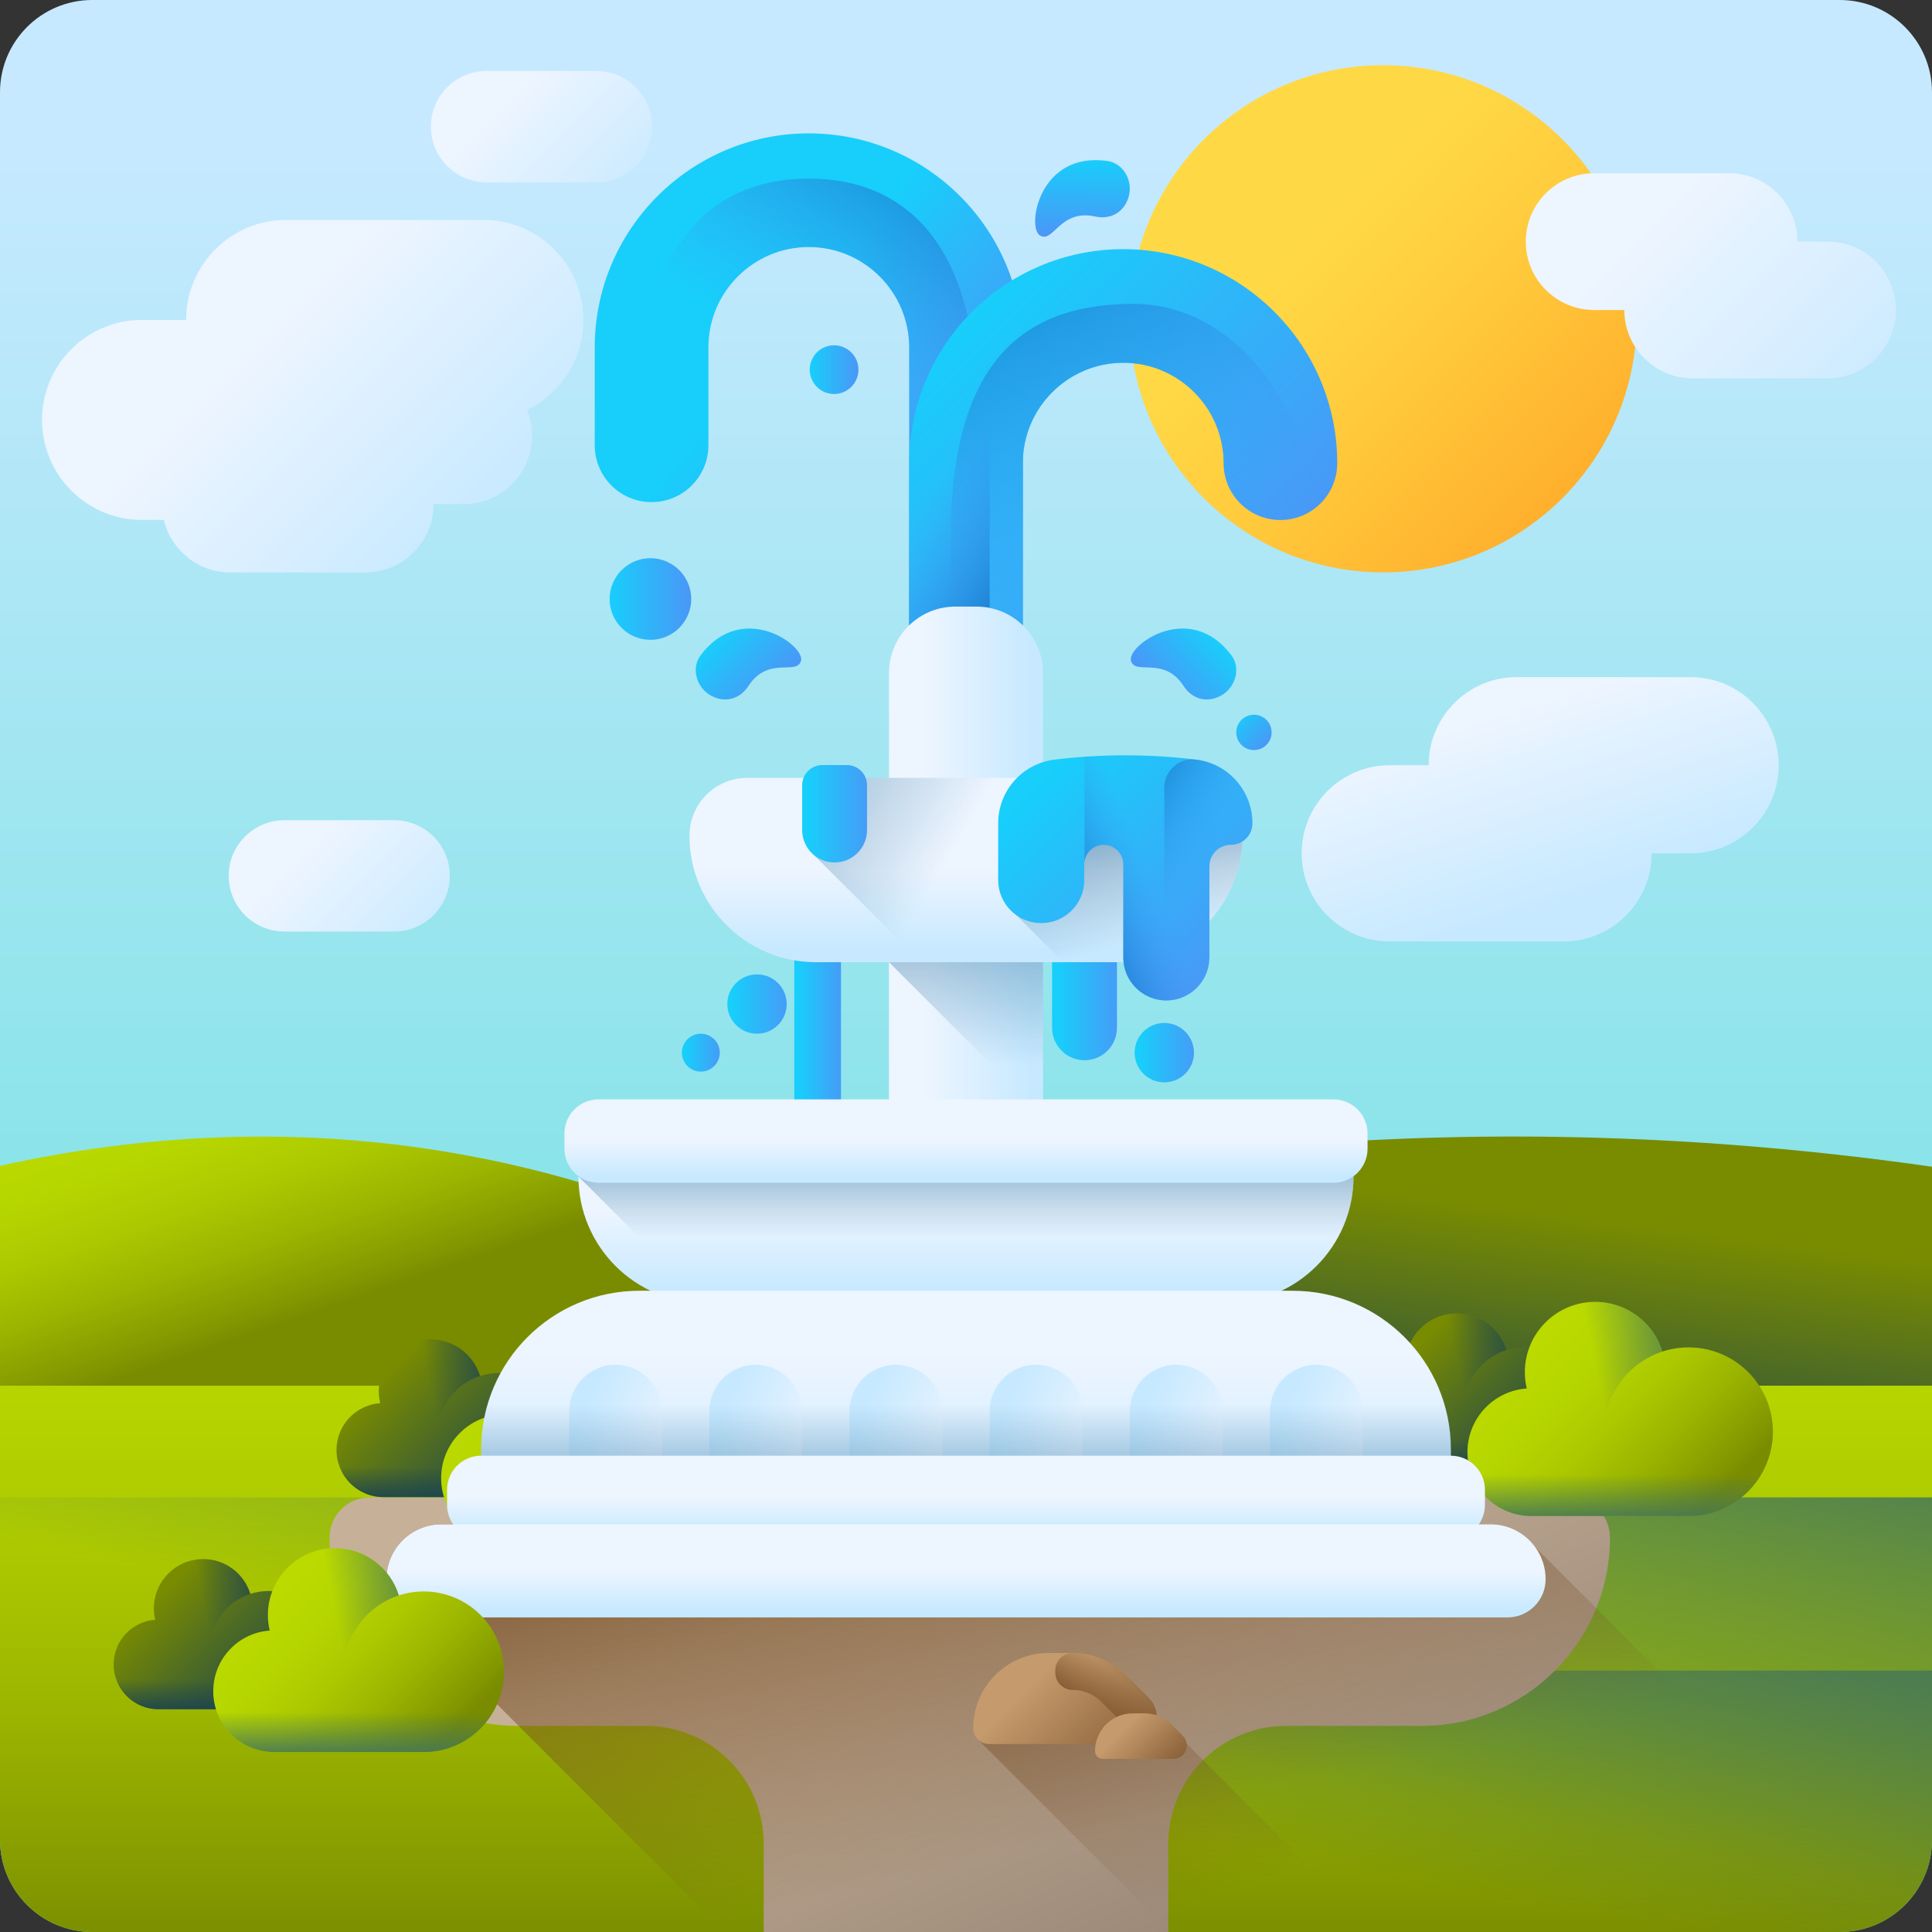 

<svg id="Capa_1" enable-background="new 0 0 510 510" height="512" viewBox="0 0 510 510" width="512" xmlns="http://www.w3.org/2000/svg" xmlns:xlink="http://www.w3.org/1999/xlink"><rect x="0" y="0" width="510" height="510" fill="#333333" stroke="none"/><linearGradient id="SVGID_1_" gradientUnits="userSpaceOnUse" x1="255" x2="255" y1="34.721" y2="483.763"><stop offset="0" stop-color="#c7e9ff"/><stop offset=".356" stop-color="#a3e6f2"/><stop offset="1" stop-color="#65e0db"/></linearGradient><linearGradient id="lg1"><stop offset="0" stop-color="#edf5ff"/><stop offset="1" stop-color="#c7e9ff"/></linearGradient><linearGradient id="SVGID_2_" gradientUnits="userSpaceOnUse" x1="71.484" x2="126.006" xlink:href="#lg1" y1="86.591" y2="141.113"/><linearGradient id="SVGID_3_" gradientUnits="userSpaceOnUse" x1="81.61" x2="113.233" xlink:href="#lg1" y1="223.261" y2="254.885"/><linearGradient id="lg2"><stop offset="0" stop-color="#bada00"/><stop offset=".219" stop-color="#b6d600"/><stop offset=".45" stop-color="#acc900"/><stop offset=".687" stop-color="#9ab400"/><stop offset=".927" stop-color="#829700"/><stop offset="1" stop-color="#798c00"/></linearGradient><linearGradient id="SVGID_4_" gradientUnits="userSpaceOnUse" x1="255" x2="255" xlink:href="#lg2" y1="321.209" y2="514.212"/><linearGradient id="lg3"><stop offset="0" stop-color="#798c00"/><stop offset="1" stop-color="#1b444f"/></linearGradient><linearGradient id="SVGID_5_" gradientUnits="userSpaceOnUse" x1="316.14" x2="306.589" xlink:href="#lg3" y1="307.884" y2="382.166"/><linearGradient id="SVGID_6_" gradientUnits="userSpaceOnUse" x1="95.042" x2="116.814" xlink:href="#lg2" y1="270.936" y2="335.043"/><linearGradient id="lg4"><stop offset="0" stop-color="#43765a" stop-opacity="0"/><stop offset="1" stop-color="#43765a"/></linearGradient><linearGradient id="SVGID_7_" gradientUnits="userSpaceOnUse" x1="252.98" x2="275.053" xlink:href="#lg4" y1="452.628" y2="331.757"/><linearGradient id="SVGID_8_" gradientUnits="userSpaceOnUse" x1="253.075" x2="270.195" xlink:href="#lg4" y1="474.975" y2="381.222"/><linearGradient id="SVGID_9_" gradientUnits="userSpaceOnUse" x1="253.504" x2="306.838" y1="404.18" y2="527.514"><stop offset="0" stop-color="#c6b198"/><stop offset="1" stop-color="#988575"/></linearGradient><linearGradient id="lg5"><stop offset="0" stop-color="#18cefb"/><stop offset="1" stop-color="#4a97f6"/></linearGradient><linearGradient id="SVGID_10_" gradientUnits="userSpaceOnUse" x1="210.667" x2="223.333" xlink:href="#lg5" y1="269.042" y2="269.042"/><linearGradient id="SVGID_11_" gradientUnits="userSpaceOnUse" x1="279.116" x2="296.701" xlink:href="#lg5" y1="260.709" y2="260.709"/><linearGradient id="SVGID_12_" gradientUnits="userSpaceOnUse" x1="372.412" x2="404.566" xlink:href="#lg3" y1="356.082" y2="388.235"/><linearGradient id="lg6"><stop offset="0" stop-color="#1b444f" stop-opacity="0"/><stop offset="1" stop-color="#1b444f"/></linearGradient><linearGradient id="SVGID_13_" gradientUnits="userSpaceOnUse" x1="384.814" x2="405.501" xlink:href="#lg6" y1="360.305" y2="356.098"/><linearGradient id="SVGID_14_" gradientUnits="userSpaceOnUse" x1="389.005" x2="389.005" xlink:href="#lg6" y1="380.201" y2="389.791"/><linearGradient id="SVGID_15_" gradientUnits="userSpaceOnUse" x1="404.565" x2="448.234" xlink:href="#lg2" y1="356.399" y2="400.068"/><linearGradient id="SVGID_16_" gradientUnits="userSpaceOnUse" x1="421.408" x2="449.504" xlink:href="#lg4" y1="362.134" y2="356.421"/><linearGradient id="SVGID_17_" gradientUnits="userSpaceOnUse" x1="427.101" x2="427.101" xlink:href="#lg4" y1="389.157" y2="402.182"/><linearGradient id="SVGID_18_" gradientUnits="userSpaceOnUse" x1="101.49" x2="133.644" xlink:href="#lg3" y1="362.946" y2="395.099"/><linearGradient id="SVGID_19_" gradientUnits="userSpaceOnUse" x1="113.892" x2="134.58" xlink:href="#lg6" y1="367.169" y2="362.963"/><linearGradient id="SVGID_20_" gradientUnits="userSpaceOnUse" x1="118.084" x2="118.084" xlink:href="#lg6" y1="387.066" y2="396.656"/><linearGradient id="SVGID_21_" gradientUnits="userSpaceOnUse" x1="133.643" x2="177.312" xlink:href="#lg2" y1="363.263" y2="406.932"/><linearGradient id="SVGID_22_" gradientUnits="userSpaceOnUse" x1="150.486" x2="178.583" xlink:href="#lg4" y1="368.999" y2="363.286"/><linearGradient id="SVGID_23_" gradientUnits="userSpaceOnUse" x1="156.179" x2="156.179" xlink:href="#lg4" y1="396.021" y2="409.046"/><linearGradient id="lg7"><stop offset="0" stop-color="#754c24" stop-opacity="0"/><stop offset="1" stop-color="#754c24"/></linearGradient><linearGradient id="SVGID_24_" gradientUnits="userSpaceOnUse" x1="298.567" x2="267.9" xlink:href="#lg7" y1="482.212" y2="354.212"/><linearGradient id="SVGID_25_" gradientUnits="userSpaceOnUse" x1="315.666" x2="275.666" xlink:href="#lg7" y1="501.436" y2="376.436"/><linearGradient id="lg8"><stop offset="0" stop-color="#c59b6d"/><stop offset="1" stop-color="#8b6239"/></linearGradient><linearGradient id="SVGID_26_" gradientUnits="userSpaceOnUse" x1="271.799" x2="294.32" xlink:href="#lg8" y1="444.782" y2="467.303"/><linearGradient id="SVGID_27_" gradientUnits="userSpaceOnUse" x1="295.603" x2="285.845" xlink:href="#lg7" y1="442.998" y2="455.135"/><linearGradient id="SVGID_28_" gradientUnits="userSpaceOnUse" x1="296.503" x2="307.763" xlink:href="#lg8" y1="456.504" y2="467.765"/><linearGradient id="SVGID_29_" gradientUnits="userSpaceOnUse" x1="343.781" x2="428.667" y1="62.819" y2="147.704"><stop offset="0" stop-color="#ffd945"/><stop offset=".304" stop-color="#ffcd3e"/><stop offset=".856" stop-color="#ffad2b"/><stop offset="1" stop-color="#ffa325"/></linearGradient><linearGradient id="SVGID_30_" gradientUnits="userSpaceOnUse" x1="398.471" x2="413.804" xlink:href="#lg1" y1="187.943" y2="236.61"/><linearGradient id="SVGID_31_" gradientUnits="userSpaceOnUse" x1="134.978" x2="166.602" xlink:href="#lg1" y1="25.487" y2="57.11"/><linearGradient id="SVGID_32_" gradientUnits="userSpaceOnUse" x1="436.899" x2="495.499" xlink:href="#lg1" y1="58.074" y2="116.674"/><linearGradient id="SVGID_33_" gradientUnits="userSpaceOnUse" x1="203.827" x2="248.827" xlink:href="#lg5" y1="91.642" y2="128.142"/><linearGradient id="lg9"><stop offset="0" stop-color="#4a97f6" stop-opacity="0"/><stop offset="1" stop-color="#0469bb"/></linearGradient><linearGradient id="SVGID_34_" gradientUnits="userSpaceOnUse" x1="234.835" x2="279.835" xlink:href="#lg9" y1="111.072" y2="40.572"/><linearGradient id="SVGID_35_" gradientUnits="userSpaceOnUse" x1="242.992" x2="316.544" xlink:href="#lg5" y1="96.218" y2="169.77"/><linearGradient id="SVGID_36_" gradientUnits="userSpaceOnUse" x1="290.476" x2="242.476" xlink:href="#lg9" y1="148.575" y2="51.075"/><linearGradient id="SVGID_37_" gradientUnits="userSpaceOnUse" x1="242.589" x2="276.089" xlink:href="#lg9" y1="135.526" y2="156.026"/><linearGradient id="SVGID_38_" gradientTransform="matrix(-.006 1 1 .006 1201.159 -2253.424)" gradientUnits="userSpaceOnUse" x1="2300.658" x2="2320.945" xlink:href="#lg5" y1="-902.753" y2="-902.753"/><linearGradient id="SVGID_39_" gradientUnits="userSpaceOnUse" x1="213.748" x2="226.605" xlink:href="#lg5" y1="97.58" y2="97.58"/><linearGradient id="SVGID_40_" gradientUnits="userSpaceOnUse" x1="244" x2="272.032" xlink:href="#lg1" y1="239.887" y2="239.887"/><linearGradient id="lg10"><stop offset="0" stop-color="#2f73a0" stop-opacity="0"/><stop offset="1" stop-color="#2f73a0"/></linearGradient><linearGradient id="SVGID_41_" gradientUnits="userSpaceOnUse" x1="255" x2="255" xlink:href="#lg10" y1="281.209" y2="202.508"/><linearGradient id="SVGID_42_" gradientUnits="userSpaceOnUse" x1="255" x2="255" xlink:href="#lg1" y1="229.51" y2="250.595"/><linearGradient id="SVGID_43_" gradientUnits="userSpaceOnUse" x1="251.259" x2="163.259" xlink:href="#lg10" y1="224.98" y2="173.313"/><linearGradient id="SVGID_44_" gradientUnits="userSpaceOnUse" x1="255" x2="255" xlink:href="#lg1" y1="319.492" y2="340.576"/><linearGradient id="SVGID_45_" gradientUnits="userSpaceOnUse" x1="255" x2="255" xlink:href="#lg10" y1="326.542" y2="286.542"/><linearGradient id="SVGID_46_" gradientUnits="userSpaceOnUse" x1="255" x2="255" xlink:href="#lg1" y1="301.139" y2="310.671"/><linearGradient id="SVGID_47_" gradientUnits="userSpaceOnUse" x1="255" x2="255" xlink:href="#lg1" y1="357.838" y2="404.889"/><linearGradient id="SVGID_48_" gradientUnits="userSpaceOnUse" x1="176.355" x2="151.855" xlink:href="#lg1" y1="388.964" y2="378.464"/><linearGradient id="SVGID_49_" gradientUnits="userSpaceOnUse" x1="213.355" x2="188.855" xlink:href="#lg1" y1="388.964" y2="378.464"/><linearGradient id="SVGID_50_" gradientUnits="userSpaceOnUse" x1="250.355" x2="225.855" xlink:href="#lg1" y1="388.964" y2="378.464"/><linearGradient id="SVGID_51_" gradientUnits="userSpaceOnUse" x1="287.355" x2="262.855" xlink:href="#lg1" y1="388.964" y2="378.464"/><linearGradient id="SVGID_52_" gradientUnits="userSpaceOnUse" x1="324.355" x2="299.855" xlink:href="#lg1" y1="388.964" y2="378.464"/><linearGradient id="SVGID_53_" gradientUnits="userSpaceOnUse" x1="361.355" x2="336.855" xlink:href="#lg1" y1="388.964" y2="378.464"/><linearGradient id="SVGID_54_" gradientUnits="userSpaceOnUse" x1="255" x2="255" xlink:href="#lg10" y1="370.709" y2="415.809"/><linearGradient id="SVGID_55_" gradientUnits="userSpaceOnUse" x1="255" x2="255" xlink:href="#lg1" y1="395.199" y2="404.731"/><linearGradient id="SVGID_56_" gradientUnits="userSpaceOnUse" x1="255" x2="255" xlink:href="#lg1" y1="414.589" y2="425.235"/><linearGradient id="SVGID_57_" gradientUnits="userSpaceOnUse" x1="42.053" x2="72.66" xlink:href="#lg3" y1="420.488" y2="451.096"/><linearGradient id="SVGID_58_" gradientUnits="userSpaceOnUse" x1="53.859" x2="73.551" xlink:href="#lg6" y1="424.508" y2="420.504"/><linearGradient id="SVGID_59_" gradientUnits="userSpaceOnUse" x1="57.848" x2="57.848" xlink:href="#lg6" y1="443.448" y2="452.577"/><linearGradient id="SVGID_60_" gradientUnits="userSpaceOnUse" x1="72.659" x2="114.228" xlink:href="#lg2" y1="420.79" y2="462.359"/><linearGradient id="SVGID_61_" gradientUnits="userSpaceOnUse" x1="88.693" x2="115.438" xlink:href="#lg4" y1="426.25" y2="420.812"/><linearGradient id="SVGID_62_" gradientUnits="userSpaceOnUse" x1="94.112" x2="94.112" xlink:href="#lg4" y1="451.973" y2="464.371"/><linearGradient id="SVGID_63_" gradientUnits="userSpaceOnUse" x1="193.27" x2="209.36" xlink:href="#lg5" y1="265.042" y2="265.042"/><linearGradient id="SVGID_64_" gradientUnits="userSpaceOnUse" x1="300.784" x2="316.874" xlink:href="#lg5" y1="277.876" y2="277.876"/><linearGradient id="SVGID_65_" gradientUnits="userSpaceOnUse" x1="180.811" x2="191.081" xlink:href="#lg5" y1="277.876" y2="277.876"/><linearGradient id="SVGID_66_" gradientUnits="userSpaceOnUse" x1="301.446" x2="289.113" xlink:href="#lg10" y1="248.783" y2="195.45"/><linearGradient id="SVGID_67_" gradientUnits="userSpaceOnUse" x1="277.212" x2="327.242" xlink:href="#lg5" y1="203.824" y2="253.853"/><linearGradient id="SVGID_68_" gradientUnits="userSpaceOnUse" x1="303.546" x2="279.546" xlink:href="#lg9" y1="229.72" y2="239.72"/><linearGradient id="SVGID_69_" gradientUnits="userSpaceOnUse" x1="314.098" x2="286.098" xlink:href="#lg9" y1="232.945" y2="215.195"/><linearGradient id="SVGID_70_" gradientUnits="userSpaceOnUse" x1="326.258" x2="334.495" xlink:href="#lg5" y1="188.588" y2="196.824"/><linearGradient id="SVGID_71_" gradientTransform="matrix(.707 .707 -.707 .707 -833.09 -944.745)" gradientUnits="userSpaceOnUse" x1="1509.984" x2="1530.271" xlink:href="#lg5" y1="63.923" y2="63.923"/><linearGradient id="SVGID_72_" gradientTransform="matrix(-.707 .707 .707 .707 2542.241 -944.745)" gradientUnits="userSpaceOnUse" x1="2357.911" x2="2378.199" xlink:href="#lg5" y1="-784.005" y2="-784.005"/><linearGradient id="SVGID_73_" gradientUnits="userSpaceOnUse" x1="213.138" x2="230.723" xlink:href="#lg5" y1="214.813" y2="214.813"/><linearGradient id="SVGID_74_" gradientUnits="userSpaceOnUse" x1="160.923" x2="182.465" xlink:href="#lg5" y1="158.123" y2="158.123"/><g><path d="m485.638 510h-461.276c-13.455 0-24.362-10.907-24.362-24.362v-461.276c0-13.455 10.907-24.362 24.362-24.362h461.275c13.456 0 24.363 10.907 24.363 24.362v461.275c0 13.456-10.907 24.363-24.362 24.363z" fill="url(#SVGID_1_)"/><path d="m154 84.451c0-14.58-11.819-26.399-26.399-26.399h-52.069c-14.58 0-26.399 11.819-26.399 26.399h-11.647c-14.58 0-26.399 11.819-26.399 26.399s11.819 26.399 26.399 26.399h5.769c1.889 7.948 9.016 13.867 17.542 13.867h35.6c9.968 0 18.049-8.081 18.049-18.049h7.963c9.968 0 18.049-8.081 18.049-18.049 0-2.411-.482-4.707-1.339-6.809 8.808-4.278 14.881-13.308 14.881-23.758z" fill="url(#SVGID_2_)"/><path d="m104.048 245.902h-28.981c-8.115 0-14.693-6.578-14.693-14.693 0-8.115 6.578-14.693 14.693-14.693h28.981c8.115 0 14.693 6.578 14.693 14.693-.001 8.115-6.579 14.693-14.693 14.693z" fill="url(#SVGID_3_)"/><path d="m510 485.638v-152.944h-510v152.944c0 13.455 10.907 24.362 24.362 24.362h461.276c13.455 0 24.362-10.907 24.362-24.362z" fill="url(#SVGID_4_)"/><path d="m510 307.989c-245.978-35.241-402.61 57.797-402.61 57.797h402.61z" fill="url(#SVGID_5_)"/><path d="m0 365.786h254.511s-98.981-92.583-254.511-58.027z" fill="url(#SVGID_6_)"/><path d="m510 485.638v-90.369h-510v90.369c0 13.455 10.907 24.362 24.362 24.362h461.276c13.455 0 24.362-10.907 24.362-24.362z" fill="url(#SVGID_7_)"/><path d="m510 485.638v-44.64h-510v44.64c0 13.455 10.907 24.362 24.362 24.362h461.276c13.455 0 24.362-10.907 24.362-24.362z" fill="url(#SVGID_8_)"/><path d="m414.372 395.269h-316.744c-5.87 0-10.628 4.758-10.628 10.628 0 27.442 22.246 49.688 49.688 49.688h33.799c17.182 0 31.111 13.929 31.111 31.111v23.304h106.803v-23.303c0-17.182 13.929-31.111 31.111-31.111h35.799c27.442 0 49.688-22.246 49.688-49.688.001-5.871-4.757-10.629-10.627-10.629z" fill="url(#SVGID_9_)"/><path d="m209.667 241.542h12.333v55h-12.333z" fill="url(#SVGID_10_)"/><path d="m286.289 279.876c-4.728 0-8.561-3.833-8.561-8.561v-29.772h17.122v29.772c0 4.728-3.833 8.561-8.561 8.561z" fill="url(#SVGID_11_)"/><g><g><g><g><path d="m402.731 355.551c-1.777 0-3.487.284-5.089.807-1.714-5.591-6.916-9.657-13.069-9.657-7.548 0-13.667 6.119-13.667 13.667 0 1.091.129 2.151.37 3.168-6.442.454-11.526 5.823-11.526 12.38 0 6.855 5.557 12.412 12.412 12.412h30.569c9.051 0 16.388-7.337 16.388-16.388.001-9.052-7.337-16.389-16.388-16.389z" fill="url(#SVGID_12_)"/><path d="m386.342 371.94c0 .665.04 1.32.117 1.964-.616.087-1.247.131-1.887.131-7.548 0-13.666-6.119-13.666-13.667 0-7.547 6.118-13.666 13.666-13.666 6.152 0 11.356 4.066 13.069 9.657-6.558 2.139-11.299 8.306-11.299 15.581z" fill="url(#SVGID_13_)"/><path d="m359.846 377.461c.761 6.126 5.985 10.867 12.316 10.867h30.569c7.113 0 13.167-4.533 15.434-10.867z" fill="url(#SVGID_14_)"/></g></g></g><g><g><g><path d="m445.742 355.678c-2.413 0-4.736.386-6.912 1.096-2.327-7.593-9.393-13.115-17.749-13.115-10.251 0-18.562 8.31-18.562 18.562 0 1.481.174 2.921.502 4.302-8.749.617-15.654 7.908-15.654 16.814 0 9.31 7.547 16.857 16.857 16.857h41.518c12.293 0 22.258-9.965 22.258-22.258s-9.965-22.258-22.258-22.258z" fill="url(#SVGID_15_)"/><path d="m423.484 377.937c0 .903.054 1.793.159 2.667-.837.118-1.693.178-2.562.178-10.251 0-18.56-8.311-18.56-18.562 0-10.25 8.309-18.56 18.56-18.56 8.356 0 15.423 5.522 17.749 13.115-8.908 2.905-15.346 11.281-15.346 21.162z" fill="url(#SVGID_16_)"/><path d="m387.497 385.435c1.033 8.32 8.128 14.759 16.727 14.759h41.518c9.661 0 17.883-6.156 20.961-14.759z" fill="url(#SVGID_17_)"/></g></g></g></g><g><g><g><g><path d="m131.81 362.415c-1.777 0-3.487.284-5.089.807-1.714-5.591-6.916-9.657-13.068-9.657-7.548 0-13.667 6.119-13.667 13.667 0 1.091.128 2.151.37 3.168-6.442.454-11.526 5.823-11.526 12.38 0 6.855 5.557 12.412 12.412 12.412h30.569c9.051 0 16.388-7.337 16.388-16.388-.001-9.051-7.338-16.389-16.389-16.389z" fill="url(#SVGID_18_)"/><path d="m115.421 378.805c0 .665.04 1.32.117 1.964-.616.087-1.247.131-1.887.131-7.548 0-13.666-6.119-13.666-13.667 0-7.547 6.118-13.666 13.666-13.666 6.152 0 11.356 4.066 13.069 9.657-6.559 2.138-11.299 8.306-11.299 15.581z" fill="url(#SVGID_19_)"/><path d="m88.924 384.326c.761 6.126 5.985 10.867 12.316 10.867h30.569c7.113 0 13.167-4.533 15.434-10.867z" fill="url(#SVGID_20_)"/></g></g></g><g><g><g><path d="m174.821 362.543c-2.413 0-4.736.386-6.912 1.096-2.327-7.593-9.393-13.115-17.749-13.115-10.251 0-18.562 8.31-18.562 18.562 0 1.481.174 2.921.502 4.302-8.749.617-15.654 7.908-15.654 16.814 0 9.31 7.547 16.857 16.857 16.857h41.518c12.293 0 22.258-9.965 22.258-22.258s-9.966-22.258-22.258-22.258z" fill="url(#SVGID_21_)"/><path d="m152.562 384.801c0 .903.054 1.793.159 2.667-.837.118-1.693.178-2.562.178-10.251 0-18.56-8.311-18.56-18.562 0-10.25 8.309-18.56 18.56-18.56 8.356 0 15.423 5.522 17.749 13.115-8.908 2.905-15.346 11.282-15.346 21.162z" fill="url(#SVGID_22_)"/><path d="m116.576 392.3c1.033 8.32 8.128 14.759 16.727 14.759h41.518c9.661 0 17.883-6.156 20.961-14.759z" fill="url(#SVGID_23_)"/></g></g></g></g><path d="m480 492v-8.837l-74.776-74.776c-2.639-3.634-6.91-6.006-11.744-6.006h-276.96c-8.019 0-14.52 6.501-14.52 14.52 0 3.604 1.903 6.756 4.752 8.53l84.569 84.569h270.679c9.941 0 18-8.059 18-18z" fill="url(#SVGID_24_)"/><g><path d="m362.044 509.1-49.828-49.828h-53.969l50.728 50.728h48.367c1.661 0 3.244-.326 4.702-.9z" fill="url(#SVGID_25_)"/><g><g><path d="m261.075 460.386h37.085c6.382 0 9.579-7.717 5.066-12.23l-5.987-5.987c-3.727-3.727-8.781-5.82-14.052-5.82h-6.405c-10.975 0-19.872 8.897-19.872 19.872 0 2.3 1.865 4.165 4.165 4.165z" fill="url(#SVGID_26_)"/><path d="m297.239 442.169c-3.727-3.727-8.781-5.82-14.052-5.82-2.552 0-4.62 2.068-4.62 4.62v.518c0 2.552 2.068 4.62 4.62 4.62 2.832 0 5.549 1.125 7.551 3.128l10.483 10.483c4.208-1.966 5.718-7.847 2.004-11.561z" fill="url(#SVGID_27_)"/></g><path d="m291.141 464.306h18.543c3.191 0 4.789-3.858 2.533-6.115l-2.993-2.993c-1.863-1.863-4.391-2.91-7.026-2.91h-3.203c-5.488 0-9.936 4.449-9.936 9.936-.001 1.15.932 2.082 2.082 2.082z" fill="url(#SVGID_28_)"/></g></g><circle cx="365.114" cy="84.152" fill="url(#SVGID_29_)" r="66.943"/><g><path d="m446.262 225.259h-10.262c0 12.845-10.413 23.259-23.259 23.259h-45.876c-12.845 0-23.259-10.413-23.259-23.259s10.414-23.259 23.259-23.259h10.262c0-12.845 10.413-23.259 23.259-23.259h45.876c12.845 0 23.259 10.413 23.259 23.259 0 12.845-10.413 23.259-23.259 23.259z" fill="url(#SVGID_30_)"/><path d="m157.416 48.127h-28.981c-8.115 0-14.693-6.578-14.693-14.693 0-8.115 6.578-14.693 14.693-14.693h28.981c8.115 0 14.693 6.578 14.693 14.693 0 8.115-6.578 14.693-14.693 14.693z" fill="url(#SVGID_31_)"/></g><path d="m482.433 63.777h-7.964c0-9.968-8.081-18.049-18.049-18.049h-35.6c-9.968 0-18.049 8.081-18.049 18.049s8.081 18.049 18.049 18.049h7.963c0 9.968 8.081 18.049 18.049 18.049h35.6c9.968 0 18.049-8.081 18.049-18.049 0-9.968-8.08-18.049-18.048-18.049z" fill="url(#SVGID_32_)"/><g><g><g><path d="m255 209.333c-8.284 0-15-6.716-15-15v-102.624c0-14.612-11.888-26.5-26.5-26.5s-26.5 11.888-26.5 26.5v25.833c0 8.284-6.716 15-15 15s-15-6.716-15-15v-25.833c0-31.154 25.346-56.5 56.5-56.5s56.5 25.346 56.5 56.5v102.624c0 8.284-6.716 15-15 15z" fill="url(#SVGID_33_)"/><path d="m213.5 47.153c-31.041 0-44 25.346-44 56.5v28.664c.815.137 1.646.225 2.5.225 8.284 0 15-6.716 15-15v-25.833c0-14.612 11.888-26.5 26.5-26.5s26.5 11.888 26.5 26.5v102.624c0 8.284 6.716 15 15 15 .854 0 1.685-.088 2.5-.225v-105.455c0-31.154-12.959-56.5-44-56.5z" fill="url(#SVGID_34_)"/><path d="m255 209.333c-8.284 0-15-6.716-15-15v-72.062c0-31.154 25.346-56.5 56.5-56.5s56.5 25.346 56.5 56.5c0 8.284-6.716 15-15 15s-15-6.716-15-15c0-14.612-11.888-26.5-26.5-26.5s-26.5 11.888-26.5 26.5v72.062c0 8.284-6.716 15-15 15z" fill="url(#SVGID_35_)"/></g><path d="m296.5 95.771c14.612 0 26.5 11.888 26.5 26.5 0 8.284 6.716 15 15 15 3.441 0 6.601-1.171 9.132-3.119-2.901-30.35-23.26-53.943-47.882-53.943-26.605 0-48.25 12.5-48.25 61.395v67.173c1.275.353 2.613.556 4 .556 8.284 0 15-6.716 15-15v-72.062c0-14.612 11.888-26.5 26.5-26.5z" fill="url(#SVGID_36_)"/><path d="m261.25 78.149v129.81c-1.9.88-4.02 1.37-6.25 1.37-8.28 0-15-6.71-15-15v-72.06c0-17.83 8.31-33.76 21.25-44.12z" fill="url(#SVGID_37_)"/></g><path d="m298.055 51.49c-.917 4.039-4.381 6.653-8.974 5.654-9.34-2.031-10.976 7.127-14.545 5.024-3.569-2.105-.294-22.335 17.864-19.653 3.545.524 5.861 3.907 5.842 7.349-.003.537-.063 1.081-.187 1.626z" fill="url(#SVGID_38_)"/><circle cx="220.176" cy="97.58" fill="url(#SVGID_39_)" r="6.428"/></g><g><path d="m275.333 319.649h-40.667v-141.982c0-9.688 7.854-17.542 17.542-17.542h5.582c9.688 0 17.542 7.854 17.542 17.542v141.982z" fill="url(#SVGID_40_)"/><path d="m275.333 244.542h-40.666v9.455l40.666 40.667z" fill="url(#SVGID_41_)"/><path d="m294.605 253.997h-79.21c-18.444 0-33.395-14.952-33.395-33.395 0-8.433 6.836-15.269 15.269-15.269h115.462c8.433 0 15.269 6.836 15.269 15.269 0 18.444-14.952 33.395-33.395 33.395z" fill="url(#SVGID_42_)"/><path d="m275.333 253.997v-48.664h-61.585v19.267l29.398 29.397z" fill="url(#SVGID_43_)"/><g><path d="m323.906 343.979h-137.812c-18.444 0-33.395-14.952-33.395-33.395 0-8.433 6.836-15.269 15.269-15.269h174.065c8.433 0 15.269 6.836 15.269 15.269-.001 18.444-14.952 33.395-33.396 33.395z" fill="url(#SVGID_44_)"/><path d="m357.3 310.579c0 9.23-3.74 17.57-9.78 23.62-6.04 6.04-14.39 9.78-23.61 9.78h-137.82l-33.39-33.4c0-4.21 1.71-8.03 4.47-10.79 2.77-2.76 6.59-4.47 10.8-4.47h174.06c8.43 0 15.27 6.83 15.27 15.26z" fill="url(#SVGID_45_)"/><path d="m352 312.209h-194c-4.971 0-9-4.029-9-9v-4c0-4.971 4.029-9 9-9h194c4.971 0 9 4.029 9 9v4c0 4.971-4.029 9-9 9z" fill="url(#SVGID_46_)"/></g><path d="m341.205 340.727h-172.41c-23.074 0-41.779 18.705-41.779 41.779v11.547c0 4.173 3.383 7.556 7.556 7.556h240.857c4.173 0 7.556-3.383 7.556-7.556v-11.547c-.001-23.074-18.706-41.779-41.78-41.779z" fill="url(#SVGID_47_)"/><g><path d="m174.75 401.608h-24.5v-29.082c0-6.765 5.485-12.25 12.25-12.25 6.765 0 12.25 5.484 12.25 12.25z" fill="url(#SVGID_48_)"/><path d="m211.75 401.608h-24.5v-29.082c0-6.765 5.485-12.25 12.25-12.25 6.765 0 12.25 5.484 12.25 12.25z" fill="url(#SVGID_49_)"/><path d="m248.75 401.608h-24.5v-29.082c0-6.765 5.485-12.25 12.25-12.25 6.765 0 12.25 5.484 12.25 12.25z" fill="url(#SVGID_50_)"/><path d="m285.75 401.608h-24.5v-29.082c0-6.765 5.484-12.25 12.25-12.25 6.766 0 12.25 5.484 12.25 12.25z" fill="url(#SVGID_51_)"/><path d="m322.75 401.608h-24.5v-29.082c0-6.765 5.484-12.25 12.25-12.25 6.766 0 12.25 5.484 12.25 12.25z" fill="url(#SVGID_52_)"/><path d="m359.75 401.608h-24.5v-29.082c0-6.765 5.484-12.25 12.25-12.25 6.766 0 12.25 5.484 12.25 12.25z" fill="url(#SVGID_53_)"/></g><path d="m127.016 382.506v11.547c0 4.173 3.383 7.555 7.556 7.555h240.857c4.173 0 7.556-3.383 7.556-7.555v-11.547c0-8.173-2.355-15.791-6.412-22.23h-243.145c-4.056 6.439-6.412 14.057-6.412 22.23z" fill="url(#SVGID_54_)"/><path d="m382.984 406.269h-255.968c-4.971 0-9-4.029-9-9v-4c0-4.971 4.029-9 9-9h255.968c4.971 0 9 4.029 9 9v4c0 4.971-4.03 9-9 9z" fill="url(#SVGID_55_)"/><path d="m397.948 426.953h-285.896c-5.552 0-10.052-4.501-10.052-10.052 0-8.019 6.501-14.52 14.52-14.52h276.96c8.019 0 14.52 6.501 14.52 14.52 0 5.552-4.501 10.052-10.052 10.052z" fill="url(#SVGID_56_)"/></g><g><g><g><g><path d="m70.914 419.983c-1.691 0-3.319.27-4.844.768-1.631-5.322-6.583-9.192-12.44-9.192-7.185 0-13.01 5.825-13.01 13.01 0 1.038.122 2.048.352 3.016-6.132.432-10.972 5.542-10.972 11.784 0 6.525 5.29 11.815 11.815 11.815h29.099c8.616 0 15.6-6.984 15.6-15.6s-6.984-15.601-15.6-15.601z" fill="url(#SVGID_57_)"/><path d="m55.314 435.584c0 .633.038 1.256.112 1.869-.587.083-1.187.125-1.796.125-7.185 0-13.009-5.825-13.009-13.01 0-7.184 5.824-13.009 13.009-13.009 5.857 0 10.81 3.87 12.44 9.192-6.244 2.037-10.756 7.908-10.756 14.833z" fill="url(#SVGID_58_)"/><path d="m30.091 440.84c.724 5.831 5.697 10.344 11.724 10.344h29.099c6.771 0 12.534-4.315 14.692-10.344z" fill="url(#SVGID_59_)"/></g></g></g><g><g><g><path d="m111.857 420.105c-2.297 0-4.508.367-6.579 1.043-2.216-7.228-8.941-12.484-16.895-12.484-9.758 0-17.669 7.911-17.669 17.669 0 1.41.166 2.781.478 4.096-8.328.587-14.902 7.528-14.902 16.005 0 8.862 7.184 16.046 16.046 16.046h39.521c11.702 0 21.187-9.486 21.187-21.187s-9.486-21.188-21.187-21.188z" fill="url(#SVGID_60_)"/><path d="m90.669 441.293c0 .859.052 1.706.152 2.539-.797.112-1.612.169-2.439.169-9.758 0-17.668-7.911-17.668-17.67 0-9.757 7.909-17.668 17.668-17.668 7.954 0 14.681 5.256 16.896 12.485-8.481 2.766-14.609 10.739-14.609 20.145z" fill="url(#SVGID_61_)"/><path d="m56.413 448.431c.983 7.919 7.737 14.049 15.923 14.049h39.521c9.197 0 17.023-5.86 19.953-14.049z" fill="url(#SVGID_62_)"/></g></g></g></g><circle cx="199.833" cy="265.042" fill="url(#SVGID_63_)" r="7.833"/><circle cx="307.347" cy="277.876" fill="url(#SVGID_64_)" r="7.833"/><circle cx="185" cy="277.876" fill="url(#SVGID_65_)" r="5"/><g><path d="m328 220.602c0-3.171-.968-6.115-2.622-8.556-1.873-.383-3.688-1.124-5.339-2.238-5.029-3.401-11.609-3.401-16.631-.006l-.006.006c-2.508 1.697-5.402 2.546-8.303 2.546-2.907 0-5.808-.849-8.322-2.546-2.508-1.704-5.415-2.552-8.309-2.552-2.907 0-5.801.849-8.316 2.552-1.799 1.216-2.52 1.995-4.572 2.337-.532 1.634-.817 3.382-.817 5.187v14.978c0 3.775.576 7.106 3.4 9.171l12.517 12.517h13.925c18.443-.001 33.395-14.952 33.395-33.396z" fill="url(#SVGID_66_)"/><g><path d="m315.746 200.523c-12.414-1.523-24.968-1.523-37.382 0-8.49 1.041-14.871 8.252-14.871 16.806v14.982c0 6.276 5.088 11.364 11.364 11.364 6.276 0 11.364-5.088 11.364-11.364v-4.149c0-2.845 2.306-5.151 5.151-5.151 2.845 0 5.151 2.306 5.151 5.151v24.569c0 6.276 5.088 11.364 11.364 11.364 6.276 0 11.364-5.088 11.364-11.364v-24.039c0-3.138 2.544-5.682 5.682-5.682 3.138 0 5.682-2.544 5.682-5.682.002-8.553-6.378-15.763-14.869-16.805z" fill="url(#SVGID_67_)"/><path d="m315.746 200.523c-9.778-1.199-19.643-1.439-29.458-.749v27.597c.382-2.468 2.509-4.36 5.084-4.36 2.845 0 5.151 2.306 5.151 5.151v24.569c0 6.276 5.088 11.364 11.364 11.364 6.276 0 11.364-5.088 11.364-11.364v-24.039c0-3.138 2.544-5.682 5.682-5.682 3.138 0 5.682-2.544 5.682-5.682.002-8.553-6.378-15.763-14.869-16.805z" fill="url(#SVGID_68_)"/><path d="m315.746 200.523c-.028-.003-.056-.007-.084-.01-4.427-.54-8.316 2.956-8.316 7.416v56.14c.181.009.359.027.542.027 6.276 0 11.364-5.088 11.364-11.364v-24.039c0-3.138 2.544-5.682 5.682-5.682 3.077 0 5.653-2.449 5.681-5.526.079-8.622-6.327-15.914-14.869-16.962z" fill="url(#SVGID_69_)"/></g></g><g><circle cx="331.008" cy="193.337" fill="url(#SVGID_70_)" r="4.667"/><g><path d="m185.947 182.326c-2.433-2.433-3.167-6.467-1.014-9.333 11.024-14.677 27.579-2.596 26.521 1.41-1.059 4.004-8.662-1.355-13.874 6.656-2.563 3.94-6.864 4.518-10.356 2.291-.472-.3-.898-.645-1.277-1.024z" fill="url(#SVGID_71_)"/><path d="m322.777 183.35c-3.492 2.227-7.793 1.649-10.356-2.291-5.212-8.012-12.816-2.652-13.874-6.656-1.058-4.006 15.497-16.087 26.521-1.41 2.152 2.865 1.419 6.899-1.014 9.333-.38.379-.806.724-1.277 1.024z" fill="url(#SVGID_72_)"/></g></g><path d="m220.311 227.667c-4.728 0-8.561-3.833-8.561-8.561v-11.836c0-2.933 2.378-5.311 5.311-5.311h6.5c2.933 0 5.311 2.378 5.311 5.311v11.836c0 4.728-3.833 8.561-8.561 8.561z" fill="url(#SVGID_73_)"/><circle cx="171.694" cy="158.123" fill="url(#SVGID_74_)" r="10.771"/></g></svg>